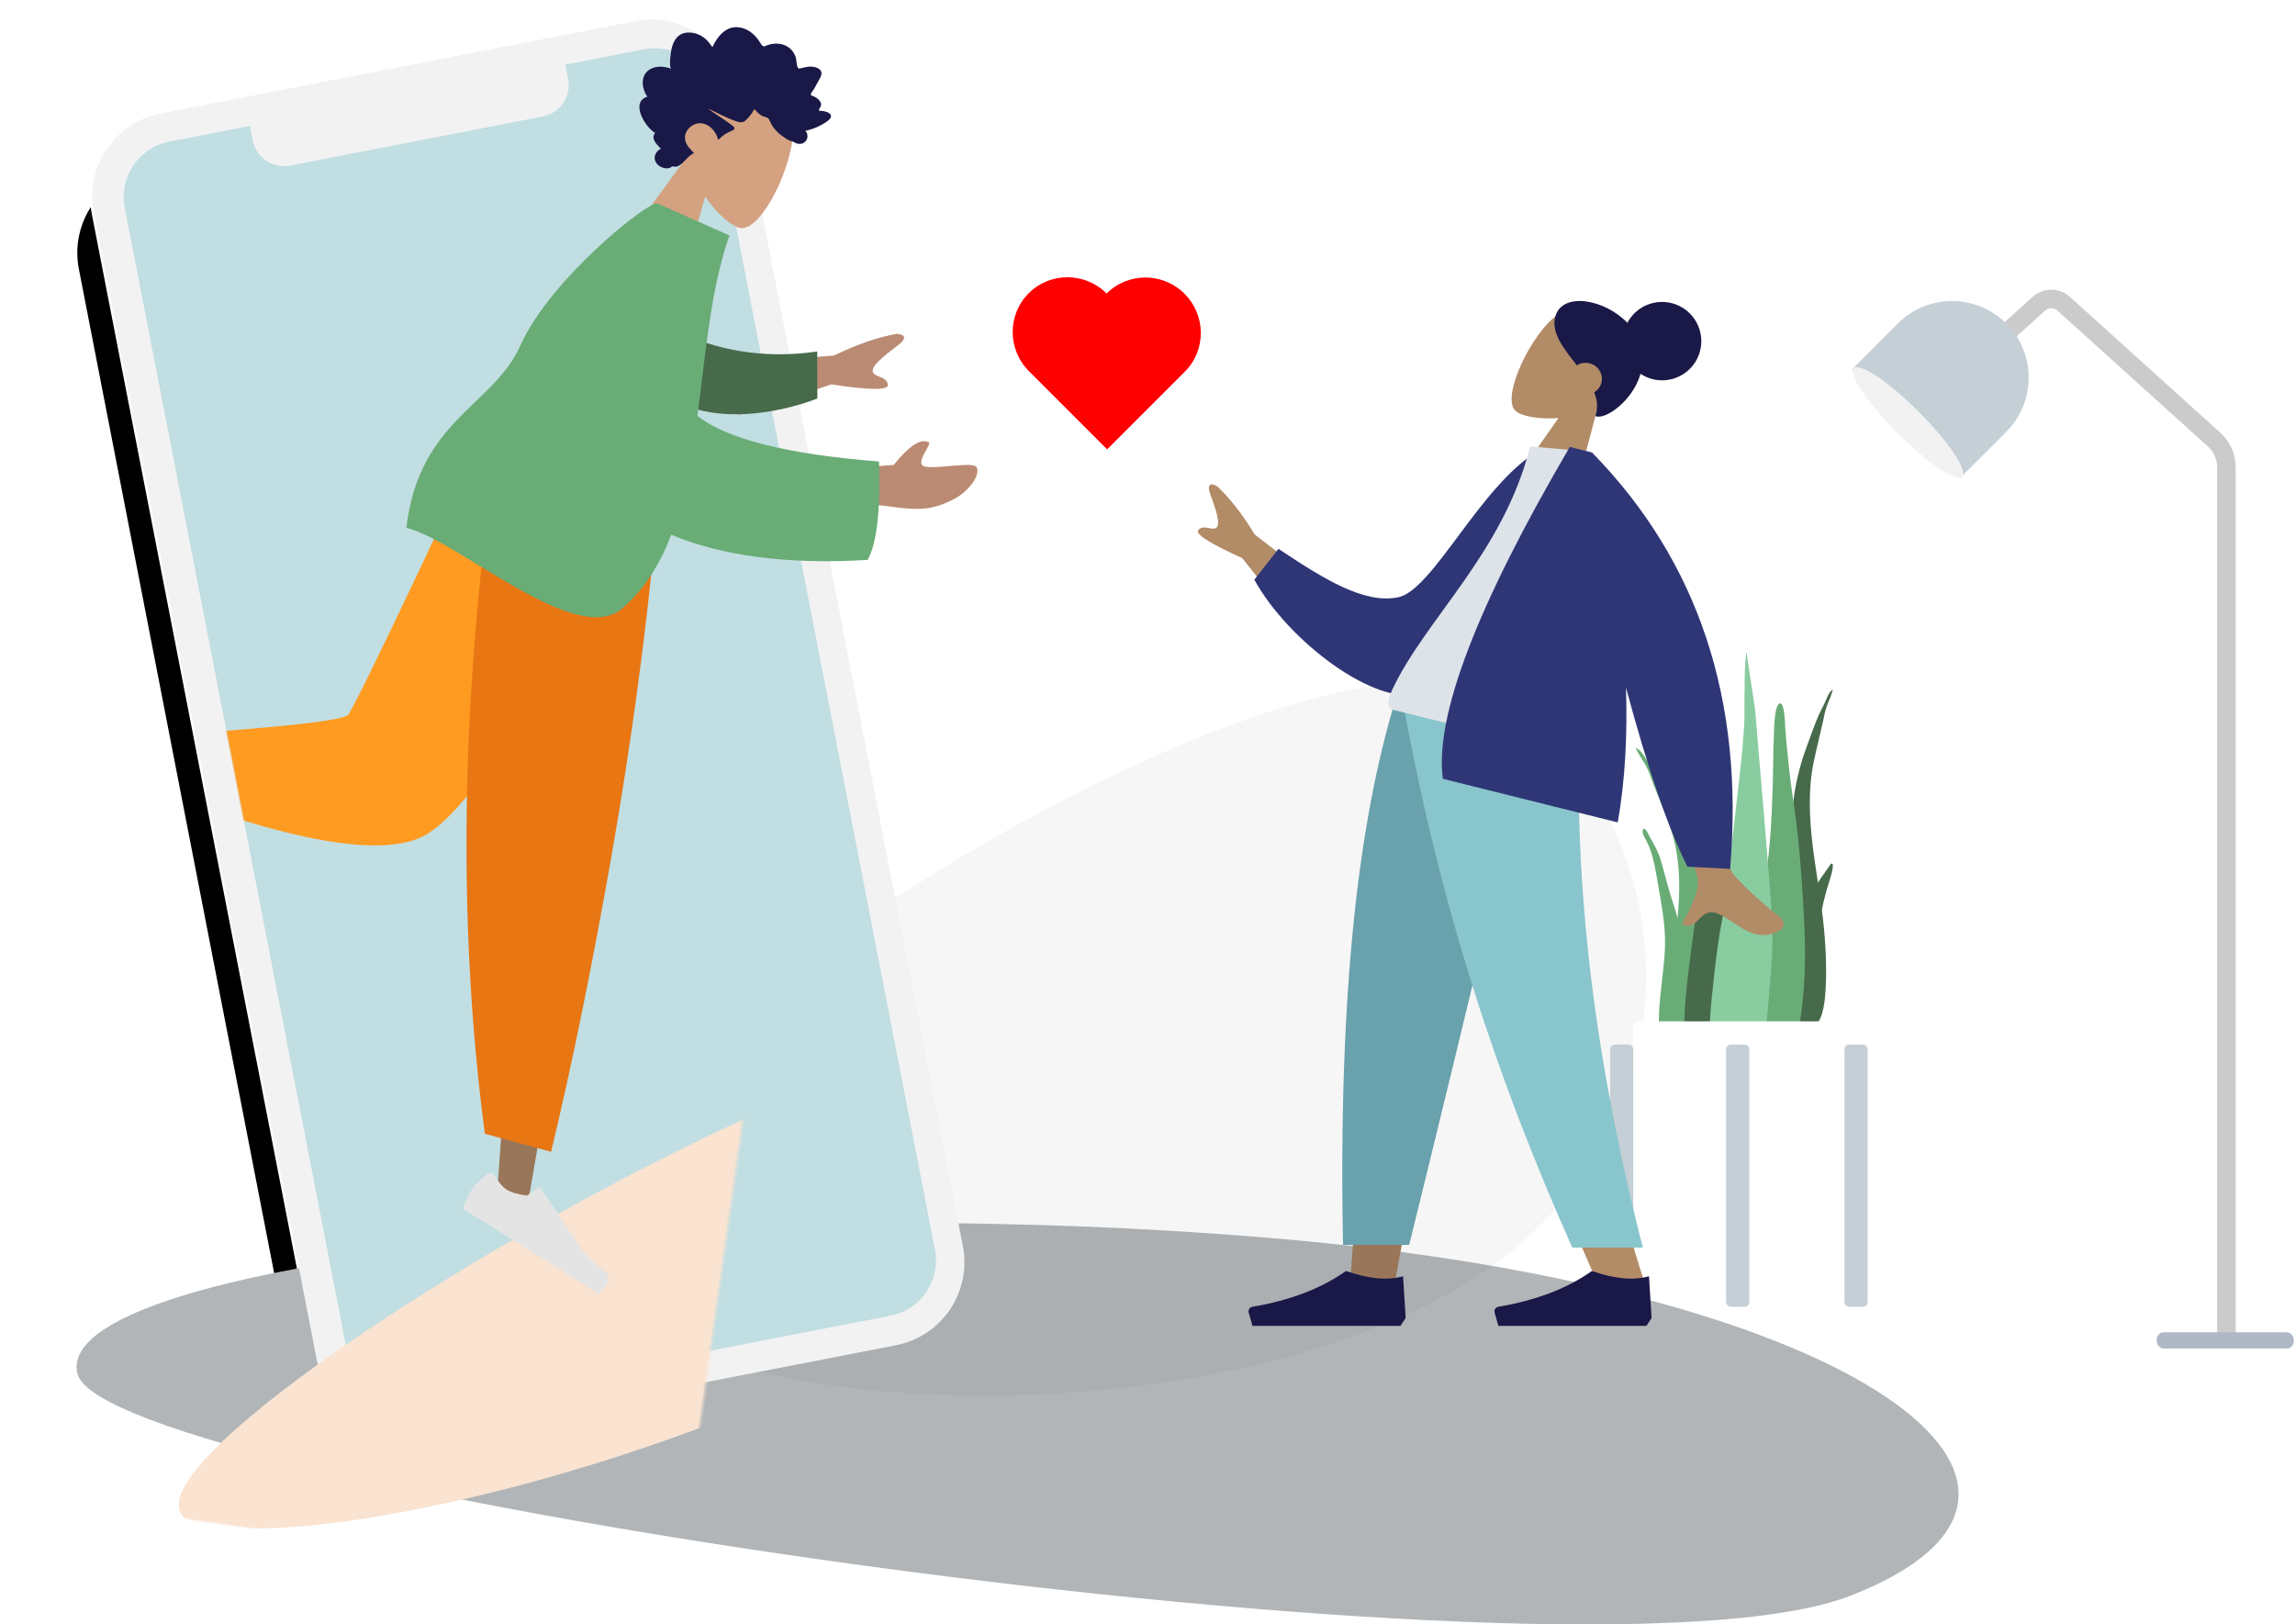 <?xml version="1.0" encoding="UTF-8"?>
<svg width="989px" height="700px" viewBox="0 0 989 700" version="1.1" xmlns="http://www.w3.org/2000/svg" xmlns:xlink="http://www.w3.org/1999/xlink">
    <!-- Generator: Sketch 60 (88103) - https://sketch.com -->
    <title>home_bg</title>
    <desc>Created with Sketch.</desc>
    <defs>
        <path d="M307.891,171.372 L517.517,171.395 C537.645,171.406 553.961,187.722 553.971,207.849 L554.027,715.444 C554.037,735.575 537.72,751.896 517.589,751.898 C517.586,751.898 517.584,751.898 517.581,751.89 L307.954,751.867 C287.827,751.857 271.511,735.541 271.5,715.413 L271.445,207.818 C271.434,187.688 287.752,171.367 307.883,171.364 C307.885,171.364 307.888,171.364 307.891,171.372 Z" id="path-1"></path>
        <filter x="-25.5%" y="-6.9%" width="143.9%" height="121.4%" filterUnits="objectBoundingBox" id="filter-2">
            <feOffset dx="-10" dy="22" in="SourceAlpha" result="shadowOffsetOuter1"></feOffset>
            <feGaussianBlur stdDeviation="17" in="shadowOffsetOuter1" result="shadowBlurOuter1"></feGaussianBlur>
            <feColorMatrix values="0 0 0 0 0   0 0 0 0 0   0 0 0 0 0  0 0 0 0.241 0" type="matrix" in="shadowBlurOuter1"></feColorMatrix>
        </filter>
        <path d="M217.681,120.753 C217.681,128.358 223.846,134.523 231.451,134.523 L231.451,134.523 L342.386,134.523 C349.991,134.523 356.156,128.358 356.156,120.753 L356.156,120.753 L356.156,114.44 L390.766,114.44 C404.186,114.44 415.066,125.319 415.066,138.74 L415.066,646.09 C415.066,659.51 404.186,670.39 390.766,670.39 L182.296,670.39 C168.875,670.39 157.996,659.51 157.996,646.09 L157.996,138.74 C157.996,125.319 168.875,114.44 182.296,114.44 L217.681,114.44 Z" id="path-3"></path>
    </defs>
    <g id="Sito-Header" stroke="none" stroke-width="1" fill="none" fill-rule="evenodd">
        <g id="home_bg" transform="translate(-186, -147)">
            <rect id="Rectangle" x="147" y="0" width="1047" height="852"></rect>
            <g id="fb-header">
                <g id="Group-2">
                    <g id="base-copy" transform="translate(412.736, 461.631) rotate(-11) translate(-412.736, -461.631) ">
                        <use fill="black" fill-opacity="1" filter="url(#filter-2)" xlink:href="#path-1"></use>
                        <use fill="#FFFFFF" fill-rule="evenodd" xlink:href="#path-1"></use>
                    </g>
                    <path d="M219.354,782.053 C231.176,733.758 865.461,640.543 983.214,686.287 C1100.966,732.032 987.762,817.881 740.995,839.865 C494.229,861.849 207.532,830.348 219.354,782.053 Z" id="Background-Shape" fill="#B1B5B7" transform="translate(624.5, 760.5) scale(-1, 1) rotate(180) translate(-624.5, -760.5) "></path>
                    <g id="Scene/Home" transform="translate(397.699, -0)">
                        <g id="Background-Shape-2" opacity="0.346" transform="translate(0, 423.838)" fill="#000000" fill-opacity="0.1">
                            <path d="M22.993,209.693 C30.056,136.072 397.494,-7.114 465.416,62.389 C533.338,131.892 515.647,278.576 372.763,312.519 C229.879,346.461 15.929,283.314 22.993,209.693 Z" id="Background-Shape" transform="translate(263.236, 182.905) rotate(-11) translate(-263.236, -182.905) "></path>
                        </g>
                        <g id="Lamp" transform="translate(581.693, 262.061)">
                            <path d="M60,38.622 L85.22,15.843 C88.266,13.092 92.899,13.092 95.945,15.843 L160.766,74.391 C164.124,77.424 166.041,81.738 166.041,86.264 L166.041,460.059 L166.041,460.059" id="Body" stroke="#CBCBCB" stroke-width="8"></path>
                            <rect id="Lamp-Base" fill="#AFB9C5" x="136.041" y="459.059" width="59" height="7" rx="3"></rect>
                            <g id="Lamp-Top" transform="translate(48.083, 48.083) rotate(45) translate(-48.083, -48.083) translate(14.583, 14.583)">
                                <path d="M33.03,0.384 C51.256,0.384 66.03,15.159 66.03,33.384 L66.03,61.384 L66.03,61.384 L0.03,61.384 L0.03,33.384 C0.03,15.159 14.805,0.384 33.03,0.384 Z" id="Lamp" fill="#C5CFD6"></path>
                                <ellipse id="Lamp" fill="#F2F2F2" cx="33.209" cy="60.445" rx="33" ry="6.5"></ellipse>
                            </g>
                        </g>
                        <g id="Plant" transform="translate(482.146, 428.12)">
                            <g id="Succulents" transform="translate(11, 0)">
                                <path d="M3.381,0.208 C12.214,21.197 27.229,35.781 35.182,57.605 C39.898,70.547 41.864,84.62 41.983,99.032 C42.048,106.86 41.911,114.694 41.875,122.522 C41.839,130.156 41.632,137.741 40.984,145.327 C40.332,152.952 39.603,160.487 39.282,168.159 C39.031,174.137 38.917,181.091 36.891,186.544 C35.279,190.881 31.183,191.516 30.097,186.256 C29.493,183.333 29.569,180.068 29.636,177.063 C29.721,173.208 29.945,169.359 30.06,165.504 C30.519,150.036 29.923,134.566 30.235,119.092 C30.539,103.973 32.482,88.871 30.332,73.853 C28.556,61.452 24.046,50.802 18.862,40.593 C13.874,30.771 8.445,21.187 5.075,10.014 C4.107,6.806 3.359,3.481 3,0.03 C3.157,-0.043 3.284,0.016 3.381,0.208 Z" id="Thi-Succs!" fill="#69AC76"></path>
                                <path d="M0.974,41.617 C2.723,42.88 3.7,44.728 4.882,46.551 C6.352,48.817 8.081,50.863 9.551,53.131 C12.615,57.86 15.308,62.879 18.102,67.799 C23.406,77.137 27.433,87.091 29.427,97.895 C31.495,109.092 32.052,120.648 32.919,132.012 C33.839,144.056 34.765,156.188 34.887,168.279 C34.942,173.696 35.235,179.446 34.584,184.825 C34.179,188.173 32.668,191.027 29.261,191 C22.025,190.942 18.627,182.927 17.208,176.354 C15.119,166.674 14.702,156.393 15.033,146.494 C15.432,134.558 17.504,122.802 18.4,110.912 C19.35,98.325 18.814,85.96 14.486,74.109 C12.3,68.12 9.763,62.274 7.484,56.325 C6.514,53.792 5.719,51.19 4.409,48.831 C2.951,46.208 1.142,43.826 -3.0475622e-14,41 C0.324,41.206 0.649,41.411 0.974,41.617 Z" id="Thi-Succs!" fill="#69AC76"></path>
                                <path d="M84.334,16.518 C84.556,16.345 84.778,16.173 85,16 C84.361,18.693 83.207,20.88 82.324,23.341 C81.531,25.554 81.129,28.058 80.595,30.477 C79.34,36.158 77.89,41.711 76.706,47.44 C74.36,58.777 74.804,70.99 76.342,83.568 C77.795,95.45 80.092,107.313 81.187,119.192 C82.095,129.043 82.485,139.202 81.619,148.601 C81.031,154.984 79.103,162.606 73.848,161.962 C71.374,161.659 70.084,158.681 69.564,155.32 C68.729,149.922 68.554,144.246 68.229,138.878 C67.502,126.896 67.358,114.951 67.214,103.092 C67.078,91.904 66.705,80.494 67.452,69.587 C68.173,59.063 70.428,49.58 73.653,40.83 C75.351,36.22 76.97,31.502 78.878,27.108 C79.793,25.001 80.911,23.139 81.827,21.033 C82.563,19.339 83.148,17.601 84.334,16.518 Z" id="Thi-Succs!" fill="#476A4B"></path>
                                <path d="M3.209,76.302 C4.166,74.695 6.272,79.993 6.593,80.66 C6.457,80.328 6.321,79.997 6.184,79.667 C8.083,82.825 9.821,86.113 10.901,89.734 C11.97,93.319 12.888,96.977 13.891,100.587 C15.774,107.361 18.202,113.943 19.907,120.778 C21.569,127.438 21.988,133.986 21.585,140.875 C21.167,148.035 20.911,155.306 21.399,162.462 C21.632,165.88 22.743,169.064 23.504,172.354 C24.266,175.648 24.866,178.986 25.767,182.239 C25.974,181.815 26,183.232 26,183.339 C25.994,184.152 25.881,184.833 25.619,185.604 C24.948,187.586 23.691,189.269 21.778,189.816 C18.322,190.803 15.112,187.659 13.998,184.339 C12.399,179.575 11.517,174.311 10.755,169.304 C10.057,164.713 9.891,160.094 10.099,155.44 C10.508,146.261 12.169,137.202 12.618,128.026 C13.107,118.036 11.128,108.649 9.471,98.925 C8.673,94.239 7.91,89.598 6.356,85.134 C5.727,83.326 4.907,81.731 4.048,80.061 C3.558,79.112 2.569,77.418 3.209,76.302 Z" id="Thi-Succs!" fill="#69AC76"></path>
                                <path d="M31.252,60.697 C30.856,72.142 30.172,83.5 28.646,94.824 C27.089,106.38 25.3,117.897 23.802,129.463 C22.343,140.722 20.815,152.168 21.018,163.584 C21.168,171.993 19.774,186.219 29.113,190.369 C38.572,194.572 40.601,176.623 41.222,170.699 C42.412,159.333 42.027,147.847 41.449,136.419 C40.856,124.689 39.866,113.02 38.64,101.334 C37.277,88.353 36.208,75.314 35.349,62.296 C34.925,55.857 34.82,49.429 34.937,42.988 C35.048,36.911 34.817,30.77 32.656,25 C32.543,25.082 32.431,25.164 32.318,25.246" id="Thi-Succs!" fill="#476A4B"></path>
                                <path d="M80.083,96.955 C78.382,99.433 76.667,101.887 75.061,104.512 C72.186,109.209 69.587,114.432 68.805,121.147 C67.169,135.2 68.481,150.379 68.798,164.863 C68.863,167.822 68.489,170.693 69.655,173.51 C70.713,176.064 72.691,178.01 74.576,178 C78.611,177.977 77.995,168.095 78.002,163.746 C78.014,156.123 77.159,148.422 77.233,140.806 C77.306,133.26 77.765,125.694 78.859,118.528 C79.967,111.275 81.589,104.309 83.729,97.81 C84.026,96.908 86.158,89.937 84.144,91.139" id="Thi-Succs!" fill="#476A4B"></path>
                                <path d="M62.262,22 C59.609,22 59.625,35.226 59.546,36.925 C59.257,43.055 59.325,49.188 59.143,55.319 C58.744,68.701 58.254,82.2 56.243,95.426 C55.161,102.547 53.907,109.636 52.557,116.702 C51.204,123.789 49.387,130.867 48.497,138.044 C47.642,144.943 48.125,151.977 48.242,158.91 C48.359,165.885 48.57,172.874 49.484,179.788 C49.709,181.494 49.974,183.195 50.257,184.891 C50.492,186.305 50.355,188.058 50.754,189.401 C51.393,191.552 54.133,192.256 55.978,191.92 C60.97,191.009 64.159,184.74 65.865,180.16 C68.043,174.311 69.199,167.967 70.339,161.804 C71.631,154.821 72.388,147.732 72.743,140.623 C73.466,126.175 72.539,111.712 71.504,97.31 C70.928,89.301 70.263,81.327 69.246,73.367 C68.232,65.441 66.932,57.55 66.086,49.601 C65.471,43.825 64.865,38.04 64.467,32.241 C64.371,30.859 64.291,22 62.262,22" id="Thi-Succs!" fill="#69AC76"></path>
                                <path d="M58.941,118.139 C58.508,104.253 52.927,43.259 51.657,26.467 C51.339,22.264 48.282,4.765 47.885,-1.2490009e-14 C46.81,1.347 46.901,22.309 46.913,27.126 C46.926,31.891 46.335,36.576 46.031,41.315 C45.721,46.151 38.572,108.601 37.645,113.247 C35.799,122.491 34.564,131.976 33.611,141.428 C32.683,150.639 31.24,160.358 32.482,169.618 C32.767,171.75 33.219,173.848 33.955,175.806 C34.749,177.922 35.294,179.879 35.932,182.093 C36.958,185.659 38.815,188.789 41.668,190.262 C47.517,193.281 50.658,186.447 52.251,180.497 C54.793,170.995 56.426,161.338 57.191,151.359 C58.037,140.318 59.287,129.255 58.941,118.139" id="Thi-Succs!" fill="#89CCA0"></path>
                            </g>
                            <g id="Planter" transform="translate(0, 159)">
                                <rect id="Vase" fill="#FFFFFF" x="10" y="0" width="91" height="91" rx="2"></rect>
                                <rect id="Leg" fill="#C5CFD6" x="0" y="10" width="10" height="113" rx="2"></rect>
                                <rect id="Leg" fill="#C5CFD6" x="50" y="10" width="10" height="113" rx="2"></rect>
                                <rect id="Leg" fill="#C5CFD6" x="101" y="10" width="10" height="113" rx="2"></rect>
                            </g>
                        </g>
                    </g>
                    <g id="cliente" transform="translate(826.818, 469.107) scale(-1, 1) translate(-826.818, -469.107) translate(653.318, 219.607)">
                        <g id="Head/Front/Top" transform="translate(124.872, 87.267) rotate(-27) translate(-124.872, -87.267) translate(48.21, 28.724)">
                            <g id="Head" stroke-width="1" transform="translate(60.879, 34.901)" fill="#B28B67">
                                <path d="M43.002,10.283 C49.535,22.443 48.759,53.289 40.316,55.462 C36.948,56.329 29.775,54.206 22.475,49.811 L27.057,82.185 L0,82.185 L9.314,38.829 C4.12,32.74 0.604,25.278 1.191,16.916 C2.884,-7.177 36.469,-1.877 43.002,10.283 Z"></path>
                            </g>
                            <path d="M58.624,18.013 C67.964,18.013 75.535,25.574 75.535,34.901 L75.533,34.66 C89.125,29.958 106.764,35.453 104.404,46.475 C102.888,53.552 94.68,57.087 86.605,60.871 C85.416,58.81 83.149,57.417 80.548,57.417 C76.715,57.417 73.607,60.441 73.607,64.172 C73.607,65.516 74.01,66.768 74.706,67.821 C71.989,70.18 70.072,73.02 69.608,76.705 C65.23,76.705 58.153,63.866 60.49,51.686 C59.878,51.754 59.255,51.788 58.624,51.788 C49.284,51.788 41.713,44.227 41.713,34.901 C41.713,25.574 49.284,18.013 58.624,18.013 Z" id="Hair" fill="#191847"></path>
                        </g>
                        <g id="Bottom/Standing/Sweatpants" transform="translate(7.892, 229.669)">
                            <polygon id="Leg" fill="#997659" points="144.305 9.9475983e-14 185.602 142.11 205.027 248.808 224.523 248.808 205.061 9.9475983e-14"></polygon>
                            <path d="M125.746,0 C128.628,73.825 127.491,114.092 126.846,120.799 C126.201,127.506 122.54,172.427 97.591,251.059 L117.868,251.059 C150.909,175.626 162.444,130.704 166.233,120.799 C170.023,110.893 181.215,70.627 197.556,0 L125.746,0 Z" id="Leg" fill="#B28B67"></path>
                            <path d="M143.419,1.13686838e-13 C154.161,48.9 172.74,126.958 199.156,234.172 L227.671,234.172 C229.777,124.127 220.818,51.699 205.302,1.13686838e-13 L143.419,1.13686838e-13 Z" id="Pant" fill="#69A1AC"></path>
                            <path d="M125.602,0 C128.424,73.825 121.11,146.557 98.455,235.321 L128.879,235.321 C161.981,161.013 185.706,88.64 201.921,0 L125.602,0 Z" id="Pant" fill="#89C5CC"></path>
                            <g id="Accessories/Shoe/Flat-Simple" transform="translate(94.7, 224.04)" fill="#191847">
                                <path d="M0,41.656 L1.119,23.642 C7.67,25.556 15.874,24.805 25.733,21.391 C36.394,28.932 49.831,34.068 66.043,36.798 C67.132,36.982 67.867,38.013 67.683,39.103 C67.671,39.175 67.655,39.246 67.635,39.317 L66.012,45.033 L66.012,45.033 L25.733,45.033 L2.238,45.033 L0,41.656 Z" id="Shoe"></path>
                            </g>
                            <g id="Accessories/Shoe/Flat-Simple" transform="translate(200.675, 224.04)" fill="#191847">
                                <path d="M0,41.656 L1.119,23.642 C7.67,25.556 15.874,24.805 25.733,21.391 C36.394,28.932 49.831,34.068 66.043,36.798 C67.132,36.982 67.867,38.013 67.683,39.103 C67.671,39.175 67.655,39.246 67.635,39.317 L66.012,45.033 L66.012,45.033 L25.733,45.033 L2.238,45.033 L0,41.656 Z" id="Shoe"></path>
                            </g>
                        </g>
                        <g id="Body/Jacket-2" transform="translate(166.051, 221.442) rotate(-14) translate(-166.051, -221.442) translate(21.745, 116.177)">
                            <path d="M58.07,92.318 L81.172,96.895 C57.939,140.133 45.479,163.049 43.793,165.643 C40,171.48 43.539,182.178 44.847,187.812 C36.645,189.718 39.879,177.391 29.5,179.965 C20.027,182.314 11.995,188.343 3.161,180.212 C2.075,179.212 1.28,176.088 4.983,174.485 C14.208,170.492 27.837,163.016 30.047,160.113 C33.061,156.155 42.402,133.556 58.07,92.318 Z M286.568,57.704 C282.936,63.003 279.354,68.739 280.805,70.595 C282.257,72.452 286.461,70.403 288.122,73.422 C289.229,75.435 282.142,77.843 266.861,80.646 L236.266,104.071 L223.222,87.383 L264.073,69.468 C271.229,62.347 278.139,56.935 284.803,53.231 C286.796,52.598 290.201,52.406 286.568,57.704 Z" id="Skin" fill="#B28B67"></path>
                            <path d="M138.991,11.127 L148.557,8.614 C171.503,27.254 184.442,75.727 199.108,81.01 C212.975,86.005 231.347,78.39 253.1,68.375 L261.321,83.119 C242.844,106.949 201.003,129.377 182.453,120.286 C152.794,105.752 140.979,45.605 138.991,11.127 Z" id="Coat-Back" fill="#2F3676" transform="translate(200.156, 65.484) rotate(5) translate(-200.156, -65.484) "></path>
                            <path d="M101.465,128.344 C140.553,128.344 169.306,128.344 187.723,128.344 C191.664,128.344 190.922,122.661 190.352,119.793 C183.776,86.693 158.106,51.013 158.106,3.896 L133.225,0 C112.646,33.052 105.529,73.747 101.465,128.344 Z" id="Shirt" fill="#DDE3E9"></path>
                            <path d="M141.472,0 C163.808,76.035 169.966,126.697 159.945,151.987 L159.945,151.987 L82.299,151.987 C83.528,133.481 87.467,113.91 92.862,94.828 C75.278,126.505 60.497,149.311 48.52,163.245 L30.439,159.708 C42.086,87.579 75.813,34.343 131.62,-9.9475983e-14 Z" id="Coat-Front" fill="#2F3676"></path>
                        </g>
                    </g>
                    <g id="Group-4" transform="translate(58.007, 8.886)">
                        <g id="Group" transform="translate(376.121, 396.901) rotate(-11) translate(-376.121, -396.901) translate(59.621, 54.901)">
                            <rect id="base" fill="#F2F2F2" x="144.503" y="101.828" width="282.663" height="581.511" rx="36.45"></rect>
                            <mask id="mask-4" fill="white">
                                <use xlink:href="#path-3"></use>
                            </mask>
                            <use id="Mask" fill="#C1DEE2" xlink:href="#path-3"></use>
                            <g id="gamba-da-mascherare" mask="url(#mask-4)">
                                <g transform="translate(200.352, 364.035) rotate(27) translate(-200.352, -364.035) translate(90.852, 249.035)">
                                    <path d="M154.256,1.13686838e-13 C145.674,53.313 129.121,121.427 127.559,123.529 C126.517,124.931 89.025,137.468 15.083,161.142 L18.255,174.064 C106.431,161.368 152.892,151.517 157.638,144.513 C164.758,134.006 200.308,51.004 214.077,1.13686838e-13 L154.256,1.13686838e-13 Z" id="Leg" fill="#B28B67"></path>
                                    <path d="M41.075,149.972 L46.662,170.784 C112.612,176.557 153.022,172.386 167.89,158.271 C182.758,144.156 199.703,91.399 218.726,-2.84217094e-14 L142.461,-2.84217094e-14 C130.409,74.844 123.671,113.837 122.247,116.979 C120.823,120.12 93.766,131.118 41.075,149.972 Z" id="Pant" fill="#FF9B21"></path>
                                    <g id="Accessories/Shoe/Flat-Sneaker" fill="none" transform="translate(31.127, 188.075) rotate(80) translate(-31.127, -188.075) translate(-6.198, 163.65)">
                                        <path d="M3.453,30.56 C1.967,34.44 1.224,37.323 1.224,39.21 C1.224,41.412 1.591,44.626 2.327,48.851 C4.887,48.851 27.894,48.851 71.348,48.851 C73.142,42.933 72.106,39.738 68.242,39.266 C64.378,38.795 61.167,38.368 58.611,37.988 L26.32,23.622 C25.815,23.397 25.224,23.624 24.999,24.129 C24.996,24.137 24.992,24.145 24.989,24.153 L22.839,29.358 L22.839,29.358 C19.262,31.023 16.355,31.856 14.118,31.856 C12.222,31.856 9.572,31.059 6.169,29.464 L6.169,29.464 C5.169,28.996 3.978,29.427 3.509,30.427 C3.489,30.471 3.47,30.515 3.453,30.56 Z" id="shoe" fill="#E4E4E4"></path>
                                    </g>
                                </g>
                            </g>
                            <path d="M174.156,740.858 C206.619,647.892 416.429,393.169 416.713,465.347 C416.995,537.525 337.102,714.133 264.235,786.172 C191.368,858.212 141.693,833.824 174.156,740.858 Z" id="Background-Shape" fill="#FAE3D1" mask="url(#mask-4)" transform="translate(290.367, 640.38) scale(-1, 1) rotate(71) translate(-290.367, -640.38) "></path>
                            <g id="negoziante" transform="translate(316.39, 320.836) rotate(43) translate(-316.39, -320.836) translate(130.39, 56.836)">
                                <g id="Head/Front/Rad" transform="translate(144.414, 75.18) rotate(-8) translate(-144.414, -75.18) translate(61.199, 11.671)">
                                    <g id="Head" stroke-width="1" transform="translate(66.082, 37.861)" fill="#D4A181">
                                        <path d="M46.678,11.156 C53.769,24.347 52.927,57.809 43.762,60.167 C40.106,61.107 32.32,58.804 24.395,54.036 L29.37,89.157 L0,89.157 L10.111,42.123 C4.472,35.518 0.655,27.422 1.293,18.351 C3.131,-7.786 39.586,-2.036 46.678,11.156 Z"></path>
                                    </g>
                                    <path d="M116.753,47.512 C117.702,46.573 118.22,45.234 118.667,43.963 C119.132,42.642 119.584,41.307 119.892,39.933 C120.509,37.185 120.515,34.026 118.551,31.893 C116.977,30.183 114.614,29.416 112.433,29.249 C110.98,29.138 109.488,29.341 108.095,29.798 C106.713,30.251 105.522,31.154 104.183,31.715 C104.131,28.755 103.623,25.657 102.118,23.13 C100.67,20.698 98.362,19.333 95.732,18.972 C93.034,18.601 90.369,19.231 87.953,20.535 C87.348,20.862 86.749,21.204 86.175,21.591 C85.695,21.915 85.196,22.306 84.633,22.438 C84.005,22.585 83.693,22.223 83.285,21.766 C82.807,21.229 82.267,20.757 81.697,20.338 C79.174,18.488 75.863,17.727 72.94,18.836 C71.594,19.347 70.284,20.215 69.37,21.411 C68.556,22.478 67.975,24.169 66.851,24.912 C66.374,25.227 66.037,24.81 65.602,24.501 C64.95,24.037 64.328,23.525 63.668,23.073 C62.74,22.439 61.736,21.965 60.661,21.717 C59.086,21.353 56.911,21.438 56.461,23.496 C56.292,24.269 56.421,25.096 56.476,25.874 C56.551,26.944 56.629,28.013 56.722,29.08 C56.793,29.891 56.882,30.674 57.035,31.47 C57.117,31.895 57.373,32.686 57.191,33.111 C56.963,33.642 55.911,33.34 55.462,33.359 C54.574,33.395 53.683,33.55 52.863,33.929 C52.227,34.222 51.558,34.654 51.29,35.381 C51.125,35.828 51.168,36.287 51.246,36.747 C51.34,37.299 51.233,37.591 51.163,38.148 C49.971,37.562 45.841,36.261 45.321,38.393 C45.148,39.102 45.542,39.904 45.843,40.503 C46.37,41.553 47.061,42.513 47.768,43.428 C49.242,45.337 51.002,46.984 52.895,48.393 C50.677,49.377 50.098,52.28 52.018,54.01 C52.866,54.774 54.007,54.944 55.076,54.895 C55.468,54.877 56.032,54.727 56.34,54.795 C56.506,54.831 56.684,54.971 56.913,54.987 C58.423,55.09 60.127,54.727 61.603,54.393 C64.232,53.797 66.722,52.554 68.755,50.66 C69.276,50.175 69.707,49.895 70.409,49.902 C71.024,49.908 71.628,50.077 72.242,50.092 C73.868,50.134 75.334,49.34 76.844,48.812 C76.937,50.848 77.518,53.09 78.352,54.921 C79.032,56.415 80.453,56.632 81.85,56.763 C86.314,57.182 90.795,56.714 95.266,56.721 C90.938,57.697 86.466,58.099 82.177,59.248 C80.238,59.767 81.719,61.071 82.548,61.975 C83.913,63.464 84.928,65.309 85.632,67.252 C87.749,64.498 91.491,62.683 94.806,63.529 C98.469,64.464 101.048,69.408 98.706,72.962 C97.346,75.025 94.89,75.821 92.847,76.708 C94.441,78.362 94.826,80.805 95.786,82.862 C96.259,83.877 96.923,85.025 97.981,85.378 C98.373,85.509 98.832,85.52 99.141,85.839 C99.523,86.233 99.615,86.674 100.103,87.013 C102.053,88.366 105.098,88.262 106.827,86.496 C108.389,84.899 107.983,82.373 106.678,80.754 C108.755,79.89 112.541,78.778 111.715,75.548 C116.217,75.249 127.148,67.962 121.105,62.637 C124.421,60.767 127.468,56.196 125.338,52.166 C123.698,49.063 119.883,47.676 116.753,47.512" id="hair" fill="#191847" transform="translate(85.662, 53.128) scale(-1, 1) translate(-85.662, -53.128) "></path>
                                </g>
                                <g id="Bottom/Skinny-Jeans-1" transform="translate(124.084, 235.591)">
                                    <polygon id="Leg" fill="#997659" points="24.805 -2.84217094e-14 115.737 151.714 183.91 279.975 198.594 279.975 84.369 5.9324845e-13"></polygon>
                                    <g id="Accessories/Shoe/Flat-Sneaker" transform="translate(171.654, 243.032)" fill="#E4E4E4">
                                        <path d="M3.453,30.56 C1.967,34.44 1.224,37.323 1.224,39.21 C1.224,41.412 1.591,44.626 2.327,48.851 C4.887,48.851 27.894,48.851 71.348,48.851 C73.142,42.933 72.106,39.738 68.242,39.266 C64.378,38.795 61.167,38.368 58.611,37.988 L26.32,23.622 C25.815,23.397 25.224,23.624 24.999,24.129 C24.996,24.137 24.992,24.145 24.989,24.153 L22.839,29.358 L22.839,29.358 C19.262,31.023 16.355,31.856 14.118,31.856 C12.222,31.856 9.572,31.059 6.169,29.464 L6.169,29.464 C5.169,28.996 3.978,29.427 3.509,30.427 C3.489,30.471 3.47,30.515 3.453,30.56 Z" id="shoe"></path>
                                    </g>
                                    <path d="M164.976,259.437 L193.294,250.888 C180.887,213.874 165.681,173.141 147.675,128.69 C129.67,84.239 110.332,41.342 89.663,-1.42108547e-14 L9.684,-1.42108547e-14 C32.664,52.296 57.025,99.813 82.769,142.552 C108.512,185.291 135.915,224.253 164.976,259.437 Z" id="Pant" fill="#E87613"></path>
                                </g>
                                <g id="Body/Pointing-Forward" transform="translate(171.569, 226.473) rotate(-8) translate(-171.569, -226.473) translate(14.93, 112.279)">
                                    <path d="M291.932,56.679 C297.235,55.59 310.176,45.984 312.406,47.934 C315.705,50.82 312.763,59.679 309.297,64.087 C302.82,72.324 297.457,75.141 284.201,78.83 C277.27,80.758 269.777,84.624 261.72,90.427 L260.658,71.741 L279.316,61.511 C281.934,51.569 285.063,46.567 288.704,46.505 C291.501,45.206 286.63,57.768 291.932,56.679 Z M259.819,14.096 C256.394,20.165 253.063,26.702 254.809,28.571 C256.554,30.441 260.906,27.829 262.989,30.935 C264.377,33.006 256.941,36.278 240.682,40.75 L209.818,68.953 L194.133,52.151 L236.609,28.933 C243.672,20.562 250.632,14.06 257.487,9.428 C259.582,8.556 263.245,8.027 259.819,14.096 Z" id="Skin" fill="#BA8B72"></path>
                                    <path d="M174.82,42.432 C189.539,44.605 209.625,44.611 232.632,34.677 L237.948,54.253 C221.264,66.253 199.126,74.777 181.473,71.472 C167.562,68.867 163.092,50.867 174.82,42.432 Z" id="Sleeve" fill="#476A4B" transform="translate(203.018, 53.433) rotate(-9) translate(-203.018, -53.433) "></path>
                                    <path d="M174.437,-1.42108547e-13 C176.311,24.022 185.741,50.497 193.479,76.652 C209.273,80.584 235.76,75.948 272.939,62.744 C282.161,81.784 286.424,95.359 285.728,103.467 C253.831,120.096 226.492,127.509 203.97,127.997 L203.978,127.991 C204.694,141.33 203.068,154.022 197.603,165.619 C186.37,189.457 120.594,167.381 98.478,171.726 C84.629,126.836 111.407,108.594 111.429,79.871 C111.452,48.416 136.759,-1.42108547e-13 140.482,-1.42108547e-13 L140.482,-1.42108547e-13 Z" id="Clothes" fill="#69AC76"></path>
                                </g>
                            </g>
                        </g>
                    </g>
                    <g id="A_perfect_SVG_heart" transform="translate(611.87, 238.648)" fill="#FF0000" fill-rule="nonzero">
                        <g id="heart-link" transform="translate(50.887, 51.44) rotate(-135) translate(-50.887, -51.44) translate(14.887, 15.94)">
                            <g id="heart">
                                <path d="M-5.43669135e-14,47.331 L-5.43669135e-14,0 L47.654,0 C60.813,0 71.481,10.595 71.481,23.666 C71.481,36.736 60.813,47.331 47.654,47.331 C47.654,60.401 36.986,70.997 23.827,70.997 C10.668,70.997 -5.43669135e-14,60.401 -5.43669135e-14,47.331 Z" id="Path"></path>
                            </g>
                        </g>
                    </g>
                </g>
            </g>
        </g>
    </g>
</svg>